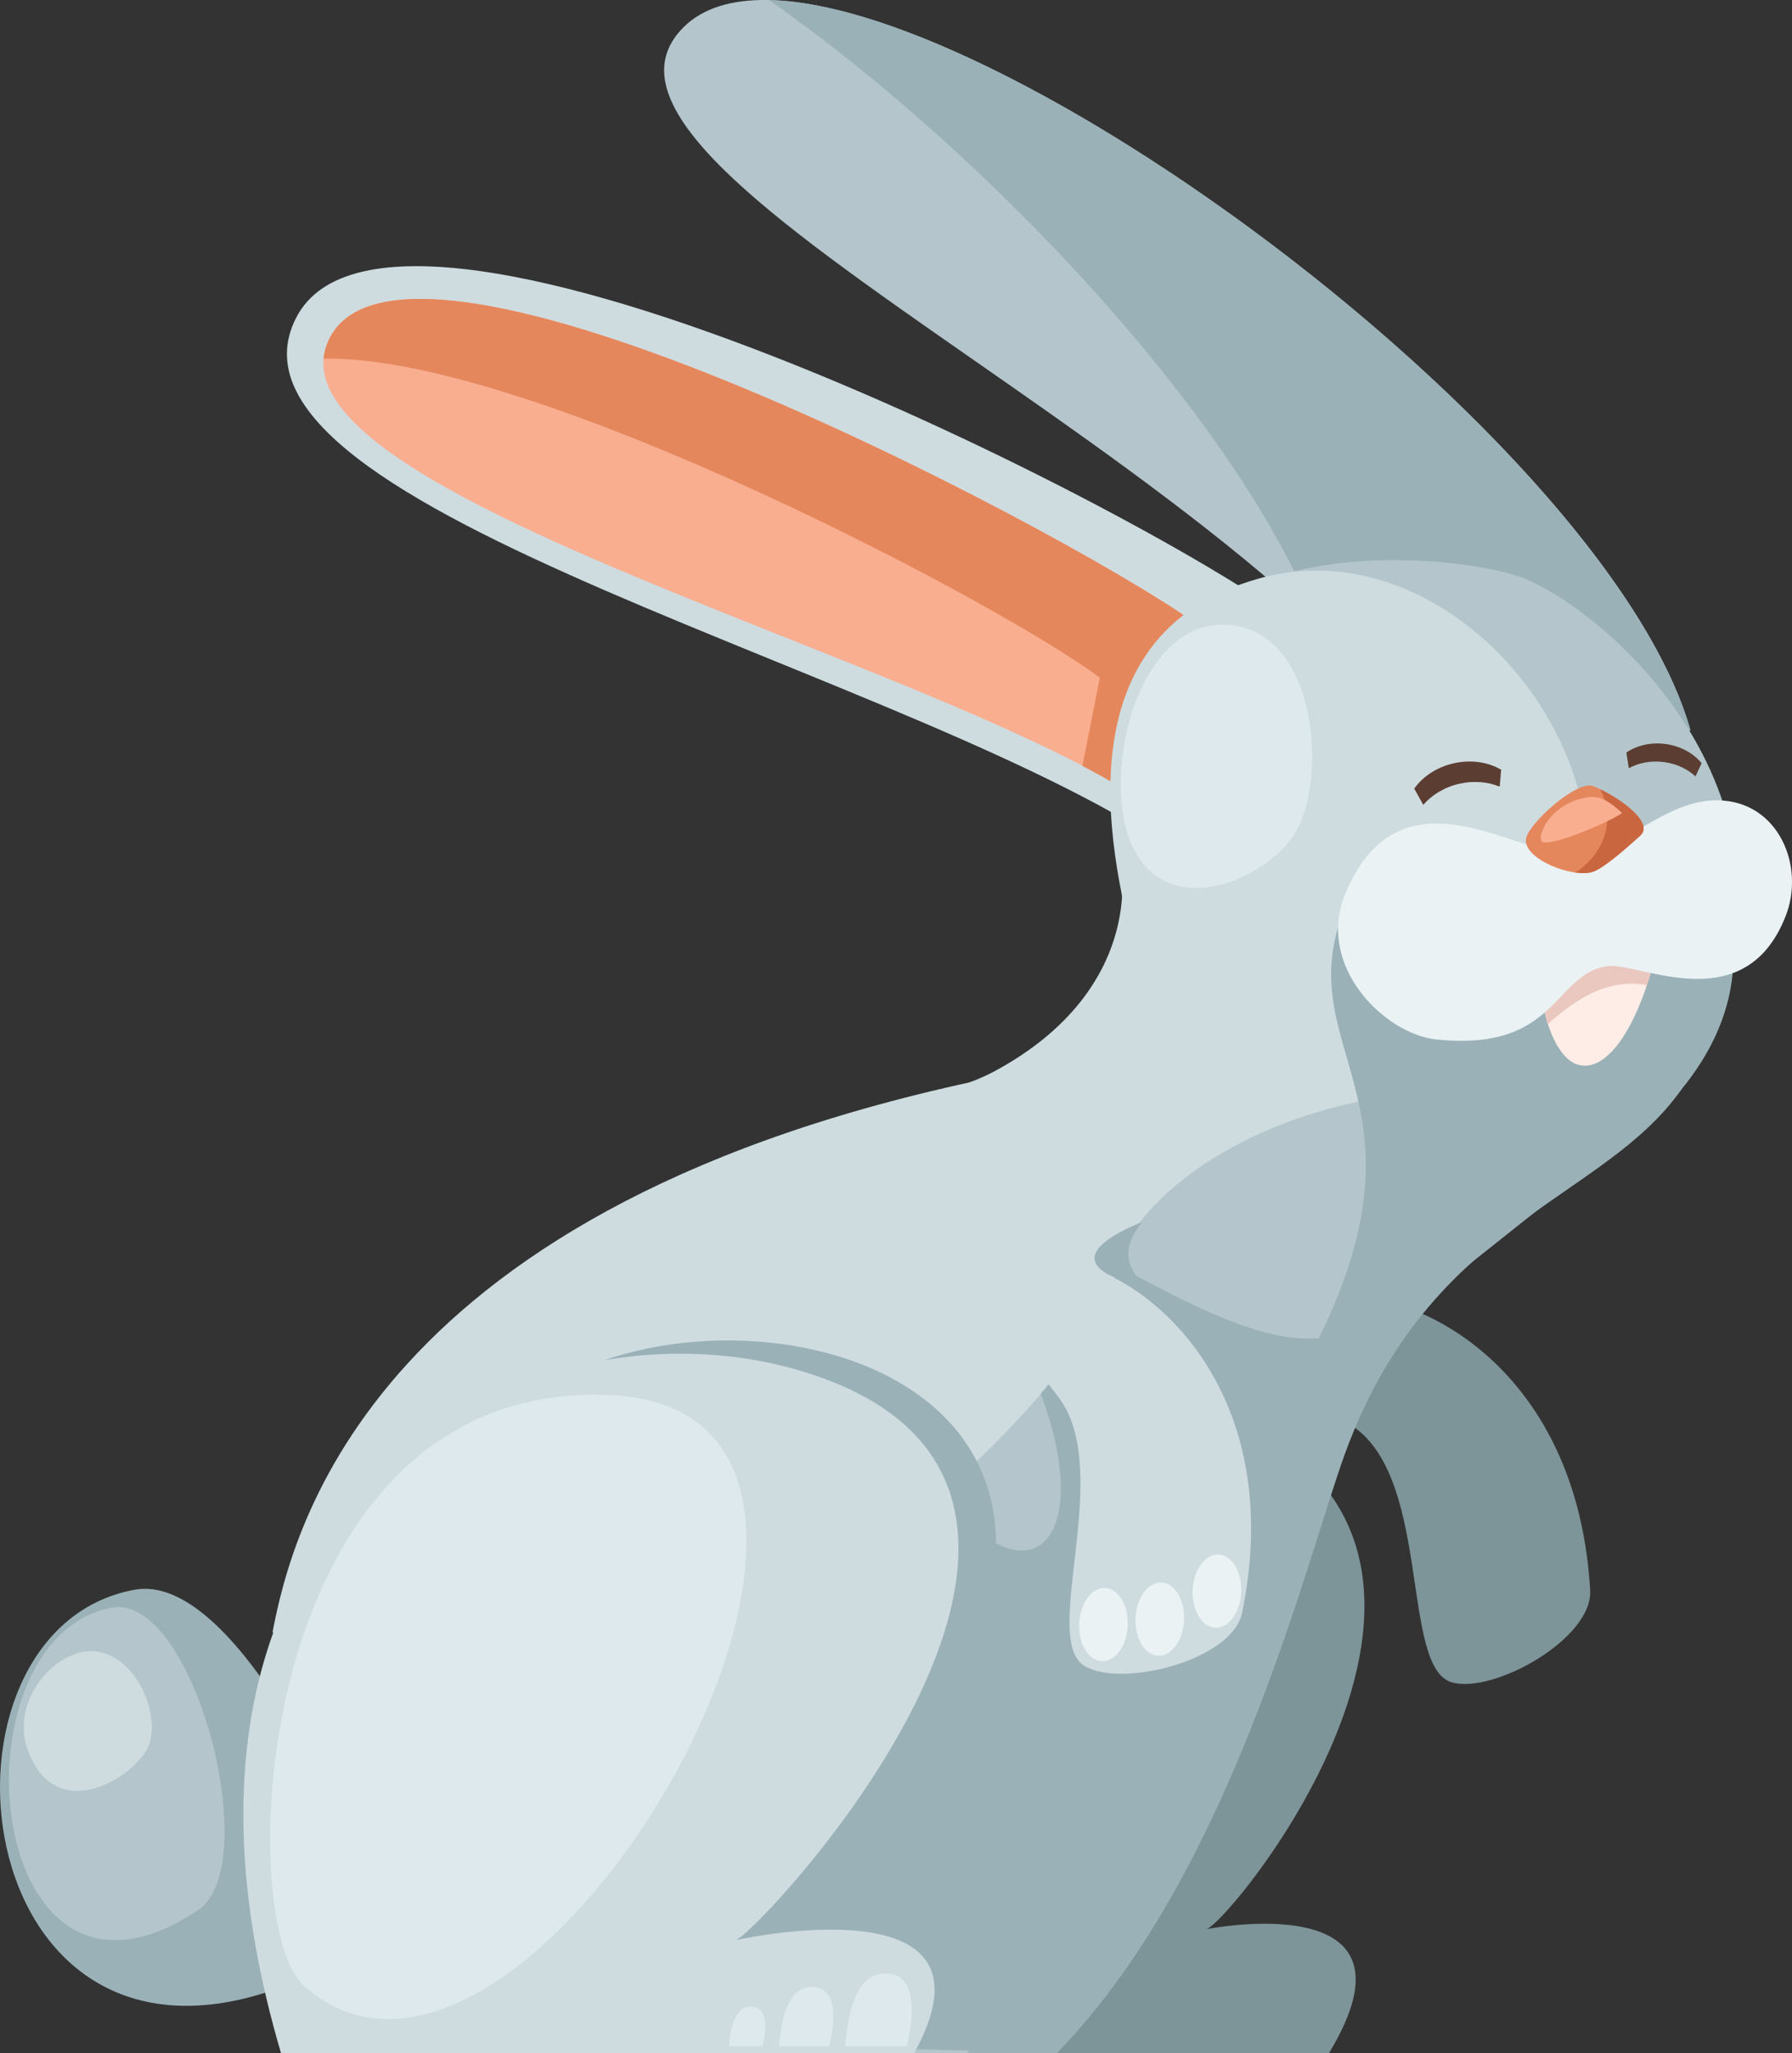 <?xml version="1.0" encoding="utf-8"?>
<!-- Generator: Adobe Illustrator 15.0.0, SVG Export Plug-In . SVG Version: 6.00 Build 0)  -->
<!DOCTYPE svg PUBLIC "-//W3C//DTD SVG 1.1//EN" "http://www.w3.org/Graphics/SVG/1.1/DTD/svg11.dtd">
<svg version="1.1" id="Layer_1" xmlns="http://www.w3.org/2000/svg" xmlns:xlink="http://www.w3.org/1999/xlink" x="0px" y="0px"
	 width="120.223px" height="137.749px" viewBox="0 0 120.223 137.749" enable-background="new 0 0 120.223 137.749"
	 xml:space="preserve">
<rect x="0" y="0" width="120.223" height="137.749" fill="#333333" stroke="none"/>
<g>
	<g>
		<path fill="#CEDCE0" d="M79.369,57.483c-17.166-12.334-66.167-23.167-59.5-36.167S79.703,35.65,87.703,42.483L79.369,57.483z"/>
		<path fill="#F9AE90" d="M76.328,53.521c-14.909-9.715-59.915-20.761-54.125-31c5.791-10.239,51.677,14.368,58.625,19.75
			L76.328,53.521z"/>
		<path fill="#E5875C" d="M22.203,22.521c-0.29,0.512-0.446,1.025-0.492,1.541c14.021-0.278,46.258,16.911,52.076,21.417
			l-1.168,5.898c1.373,0.722,2.623,1.437,3.709,2.144l4.5-11.25C73.879,36.889,27.993,12.282,22.203,22.521z"/>
		<path fill="#7D9499" d="M90.933,95.808c5.084,3.751,3.057,16.11,6.483,17.059c2.81,0.777,9.453-2.947,9.266-6.178
			C105.195,81.031,74.567,83.734,90.933,95.808z"/>
		<path fill="#7D9499" d="M80.703,94.413c23.313,8.272,2.016,34.391,0.25,35.004c0,0,15.086-3.006,8.199,8.332H43.938
			C31.751,100.212,61.31,87.531,80.703,94.413z"/>
		<path fill="#B4C6CC" d="M100.257,57.052C89.703,32.482,35.49,12.098,45.869,1.816c10.379-10.283,61.375,25.5,67.542,47.167
			L100.257,57.052z"/>
		<path fill="#9AB1B7" d="M51.597,0.006c14.844,10.421,31.458,28.181,36.756,41.73c5.281,4.869,9.617,9.994,11.904,15.315
			l13.154-8.069C108.025,30.061,68.451,0.375,51.597,0.006z"/>
		<path fill="#B4C6CC" d="M19.119,137.749c-5.417-23.668-2.5-52.5,41.5-63.75c9.35-2.391,16.088-6.757,15-19.5
			c-1.75-20.5,22.495-17.317,26.5-15.75c5.75,2.25,21.025,15.286,11.5,33c-4.75,8.833-18.199,8.578-24.082,25.833
			c-2.75,8.064-7.418,28.73-18.668,40.167C62.328,137.749,19.119,137.749,19.119,137.749z"/>
		<path fill="#CEDCE0" d="M76.287,64.312c-1.678-6.315-5.501-21.667,8.166-25.5s27.167,13.834,20.167,26.167
			S79.12,74.978,76.287,64.312z"/>
		<path fill="#CEDCE0" d="M75.203,84.146c1.291-3.417,7.5-9.25,18.875-10.75l-18.875-15.25c0,0,2.25,11.375-14.875,16.25
			L75.203,84.146z"/>
		<path fill="#9AB1B7" d="M83.537,97.582c-2.75,8.064-7.418,28.73-18.668,40.167c2.614,0,4.707,0,6,0
			c11.25-11.437,16.334-31.371,19.084-39.436c5.884-17.255,18.916-17.731,23.666-26.564C102.703,81.271,86.687,88.343,83.537,97.582
			z"/>
		<path fill="#9AB1B7" d="M61.953,98.646c7,10,11.834,4.833,7.667-5.667l5.167-8.166c7.732,4.178,13.107,6.785,17.5,3.5
			c-3.979,15.617-15.504,36.153-24.5,49.333l-24.334-0.667L61.953,98.646z"/>
		<path fill="#9AB1B7" d="M18.869,133.315c-21.374,7.877-24.5-24-9.833-26.666c6.578-1.195,13.833,15.333,13.833,15.333
			S22.036,132.148,18.869,133.315z"/>
		<path fill="#B4C6CC" d="M13.286,128.146c-14.37,9.58-16.823-18.075-5.85-20.282C12.978,106.75,17.786,125.146,13.286,128.146z"/>
		<path fill="#CEDCE0" d="M70.929,93.62c3.94,4.938-1.215,16.354,1.85,18.155c2.514,1.478,9.894-0.401,10.549-3.571
			C88.527,83.035,58.242,77.723,70.929,93.62z"/>
		<path fill="#9AB1B7" d="M90.453,60.396c-4.865,10.703,8.125,13.5-4.625,34.125c-0.657,1.063,21.125-16.375,21.125-16.375
			s11-6.25,9.125-16.25L90.453,60.396z"/>
		<path fill="#FEEDE7" d="M111.199,63.537c-1.203,5.221-3.331,8.467-5.336,7.891c-2.004-0.576-3.251-5.819-1.99-8.563
			C106.76,62.291,108.644,62.694,111.199,63.537z"/>
		<g>
			<path fill="#EBC8BF" d="M110.486,66.083c0.204-0.61,0.393-1.264,0.566-1.954c-1.618-0.408-5.102-0.917-7.682,1.248
				c-0.021,0.979,0.205,2.404,0.457,3.331C105.177,67.55,107.46,65.551,110.486,66.083z"/>
		</g>
		<path fill="#EAF2F4" d="M90.244,59.983c-1.977,4.801,2.623,9.39,6.126,9.751c8.083,0.833,7.833-4.334,11.417-4.917
			c2.063-0.336,9.208,3.708,12-3.333c1.347-3.398-0.487-7.744-4.542-7.793c-3.583-0.043-6.125,3.294-9.625,3.627
			S93.953,50.982,90.244,59.983z"/>
		<path fill="#E5875C" d="M102.37,56.317c0.083-1,3.417-4,4.5-3.583c1.392,0.535,4.225,2.381,3.167,3.333
			c-0.834,0.75-2.417,2.167-3.167,2.417C105.544,58.925,102.257,57.667,102.37,56.317z"/>
		<path fill="#C9663F" d="M107.357,52.949c0.295,0.575,0.471,1.209,0.471,1.885c0,1.534-0.852,2.886-2.146,3.698
			c0.457,0.063,0.878,0.056,1.188-0.048c0.75-0.25,2.333-1.667,3.167-2.417C110.982,55.216,108.822,53.654,107.357,52.949z"/>
		<path fill="#5C3D32" d="M100.71,51.637c-0.855-0.501-1.992-0.696-3.17-0.434c-1.16,0.259-2.096,0.902-2.661,1.702l0.606,1.088
			c0.575-0.666,1.422-1.191,2.441-1.419c0.969-0.217,1.908-0.12,2.688,0.199L100.71,51.637z"/>
		<path fill="#5C3D32" d="M114.16,51.202c-0.536-0.655-1.39-1.15-2.41-1.288c-1.008-0.139-1.948,0.099-2.639,0.571l0.162,1.052
			c0.66-0.362,1.494-0.532,2.378-0.411c0.841,0.114,1.565,0.471,2.095,0.959L114.16,51.202z"/>
		<path fill="#F9AE90" d="M108.824,54.539c-0.604,0.479-4.652,2.274-5.354,1.934c-0.439-0.215,0.459-2.623,3.09-2.991
			C107.405,53.362,108.055,53.839,108.824,54.539z"/>
		<path fill="#CEDCE0" d="M18.286,109.479c1.333-6.833,6.593-28.854,49-37.333c6.666-1.333,19.5,10.167-9,32
			S18.286,109.479,18.286,109.479z"/>
		<path fill="#9AB1B7" d="M66.828,103.646c0-18.518-35.5-17.53-35.5-1.625c0,8.284,19.091,16.125,25.063,16.125
			C62.363,118.146,66.828,111.93,66.828,103.646z"/>
		<path fill="#CEDCE0" d="M55.683,92.637c21.896,8.547-4.645,36.88-6.304,37.514c0,0,18.413-4.116,11.944,7.598H18.857
			C7.411,98.967,37.469,85.528,55.683,92.637z"/>
		
			<ellipse transform="matrix(0.044 -0.999 0.999 0.044 -38.115 178.155)" fill="#EAF2F4" cx="74.037" cy="108.995" rx="2.459" ry="1.629"/>
		
			<ellipse transform="matrix(0.044 -0.999 0.999 0.044 -34.171 181.606)" fill="#EAF2F4" cx="77.843" cy="108.664" rx="2.458" ry="1.629"/>
		
			<ellipse transform="matrix(0.044 -0.999 0.999 0.044 -28.59 183.615)" fill="#EAF2F4" cx="81.653" cy="106.747" rx="2.459" ry="1.629"/>
		<path fill="#DDE9EC" d="M20.398,133.228c-4.928-4.393-3.437-40.765,20.587-39.633C65.008,94.727,35.497,146.689,20.398,133.228z"
			/>
		<path fill="#9AB1B7" d="M76.619,81.979c-3.5,1.416-5,3.166,0.167,4.333C75.439,84.833,75.307,83.661,76.619,81.979z"/>
		<path fill="#DDE9EC" d="M75.444,55.155c-1.132-5.023,1.468-13.902,7.217-13.212s6.406,10.419,4.207,13.972
			C84.761,59.317,77.074,62.387,75.444,55.155z"/>
		<path fill="#DDE9EC" d="M48.911,137.271c0.136-1.631,0.543-2.719,1.563-2.65c1.398,0.093,0.68,2.65,0.68,2.65H48.911z"/>
		<path fill="#DDE9EC" d="M52.268,137.271c0.204-2.442,0.814-4.07,2.34-3.969c2.093,0.14,1.018,3.969,1.018,3.969H52.268z"/>
		<path fill="#DDE9EC" d="M56.703,137.271c0.25-3,1-5,2.875-4.875c2.571,0.172,1.25,4.875,1.25,4.875H56.703z"/>
		<path fill="#CEDCE0" d="M1.953,117.647c-1.488-3.596,2-7.334,4.667-6.834s4.166,4.334,3.333,6.334S3.953,122.481,1.953,117.647z"
			/>
	</g>
	<g>
		<g>
			<defs>
				<polygon id="SVGID_2_" points="1,1 2,1 1,2 				"/>
			</defs>
			<defs>
				<polygon id="SVGID_3_" points="-1,-1 -2,-1 -1,-2 				"/>
			</defs>
			<clipPath id="SVGID_4_">
				<use xlink:href="#SVGID_2_"  overflow="visible"/>
			</clipPath>
			<clipPath id="SVGID_5_" clip-path="url(#SVGID_4_)">
				<use xlink:href="#SVGID_3_"  overflow="visible"/>
			</clipPath>
			
				<linearGradient id="SVGID_6_" gradientUnits="userSpaceOnUse" x1="48.99" y1="804.924" x2="53.657" y2="673.258" gradientTransform="matrix(1 0 0 -1 8.37 816.931)">
				<stop  offset="0.021" style="stop-color:#999999"/>
				<stop  offset="1" style="stop-color:#FFFFFF"/>
			</linearGradient>
			<path clip-path="url(#SVGID_5_)" fill="url(#SVGID_6_)" d="M115.542,53.714c-0.571-1.681-1.327-3.246-2.203-4.687l0.073-0.045
				c-0.154-0.541-0.344-1.093-0.553-1.649c-0.03-0.083-0.059-0.164-0.09-0.246c-0.207-0.534-0.439-1.074-0.691-1.621
				c-0.047-0.102-0.095-0.203-0.144-0.306c-0.262-0.55-0.543-1.104-0.849-1.665c-0.046-0.083-0.094-0.167-0.141-0.251
				c-0.324-0.584-0.665-1.171-1.033-1.765c-0.006-0.009-0.01-0.017-0.016-0.024c-0.371-0.599-0.771-1.202-1.186-1.809
				c-0.062-0.091-0.121-0.181-0.184-0.271c-0.402-0.581-0.825-1.166-1.264-1.753c-0.081-0.107-0.162-0.216-0.244-0.324
				c-0.447-0.59-0.908-1.183-1.39-1.776c-0.066-0.082-0.136-0.165-0.203-0.247c-0.501-0.615-1.017-1.231-1.552-1.848
				c-0.011-0.013-0.021-0.025-0.031-0.037c-0.54-0.622-1.1-1.244-1.672-1.866c-0.083-0.092-0.166-0.183-0.25-0.274
				c-0.553-0.597-1.119-1.193-1.697-1.788c-0.102-0.104-0.203-0.208-0.305-0.313c-0.588-0.6-1.186-1.198-1.797-1.795
				c-0.075-0.073-0.152-0.146-0.228-0.22c-0.639-0.619-1.286-1.237-1.948-1.851c-0.008-0.007-0.015-0.015-0.022-0.021
				c-0.664-0.616-1.341-1.228-2.024-1.835c-0.091-0.08-0.18-0.16-0.271-0.24c-0.66-0.584-1.329-1.163-2.006-1.737
				c-0.105-0.089-0.211-0.179-0.316-0.268c-0.688-0.58-1.381-1.155-2.081-1.724c-0.066-0.054-0.132-0.106-0.197-0.159
				c-1.466-1.185-2.957-2.341-4.462-3.462c-0.085-0.063-0.169-0.126-0.253-0.188c-0.726-0.538-1.453-1.066-2.184-1.587
				c-0.095-0.066-0.189-0.133-0.283-0.2c-0.743-0.526-1.488-1.044-2.232-1.55c-0.045-0.03-0.09-0.06-0.134-0.089
				c-1.546-1.047-3.093-2.045-4.628-2.99C74.78,9.19,74.707,9.144,74.634,9.1c-0.74-0.453-1.477-0.893-2.209-1.318
				c-0.078-0.045-0.154-0.089-0.232-0.134c-0.746-0.432-1.49-0.851-2.227-1.252c-0.024-0.014-0.049-0.026-0.073-0.04
				c-1.519-0.825-3.011-1.583-4.466-2.269c-0.057-0.026-0.114-0.054-0.172-0.08c-0.698-0.327-1.389-0.636-2.068-0.927
				C63.123,3.053,63.06,3.027,62.996,3c-0.69-0.292-1.372-0.568-2.04-0.821c-0.012-0.005-0.023-0.009-0.035-0.014
				c-1.37-0.519-2.688-0.949-3.943-1.288c-0.048-0.014-0.097-0.027-0.146-0.04c-0.599-0.159-1.183-0.296-1.752-0.411
				c-0.051-0.01-0.101-0.021-0.152-0.029c-0.577-0.113-1.139-0.205-1.681-0.27c-0.006-0.001-0.012-0.001-0.018-0.002
				c-3.206-0.378-5.765,0.11-7.361,1.691c-7.659,7.588,19.853,20.677,39.042,36.89c-0.153,0.038-0.307,0.063-0.459,0.106
				c-0.485,0.136-0.943,0.291-1.386,0.455c-15.38-9.561-57.323-29.402-63.196-17.951c-6.118,11.93,34.641,22.035,54.66,33.15
				c0.102,1.979,0.399,3.907,0.75,5.638c-0.165,2.824-1.553,8.121-8.926,11.947c-0.482,0.217-0.977,0.423-1.485,0.616
				C24.7,81.489,19.593,102.78,18.286,109.479c0,0,0.018,0.024,0.045,0.063c-0.337,0.934-0.635,1.904-0.893,2.911
				c-2.481-3.421-5.508-6.33-8.403-5.804c-14.416,2.62-11.641,33.459,8.754,27.033c0.306,1.324,0.657,2.677,1.067,4.066h0.262
				c0,0,12.138,0,24.819,0h17.386h3.545h6h18.283c6.887-11.338-8.199-8.332-8.199-8.332c1.45-0.504,16.062-18.2,8.34-29.097
				c0.234-0.727,0.455-1.403,0.66-2.007c0.302-0.886,0.627-1.717,0.965-2.517c0.006,0.004,0.01,0.008,0.016,0.012
				c5.084,3.751,3.057,16.11,6.483,17.059c2.81,0.777,9.453-2.947,9.266-6.178c-0.608-10.489-6.087-16.237-11.233-18.544
				c1.066-1.313,2.185-2.459,3.324-3.489c1.521-1.204,2.968-2.354,4.214-3.346c3.784-2.712,7.394-4.826,9.735-8.125
				c1.719-2.072,3.222-4.741,3.515-7.897c1.413-0.517,2.688-1.632,3.55-3.804C121.099,58.171,119.384,53.97,115.542,53.714z"/>
		</g>
	</g>
</g>
</svg>
